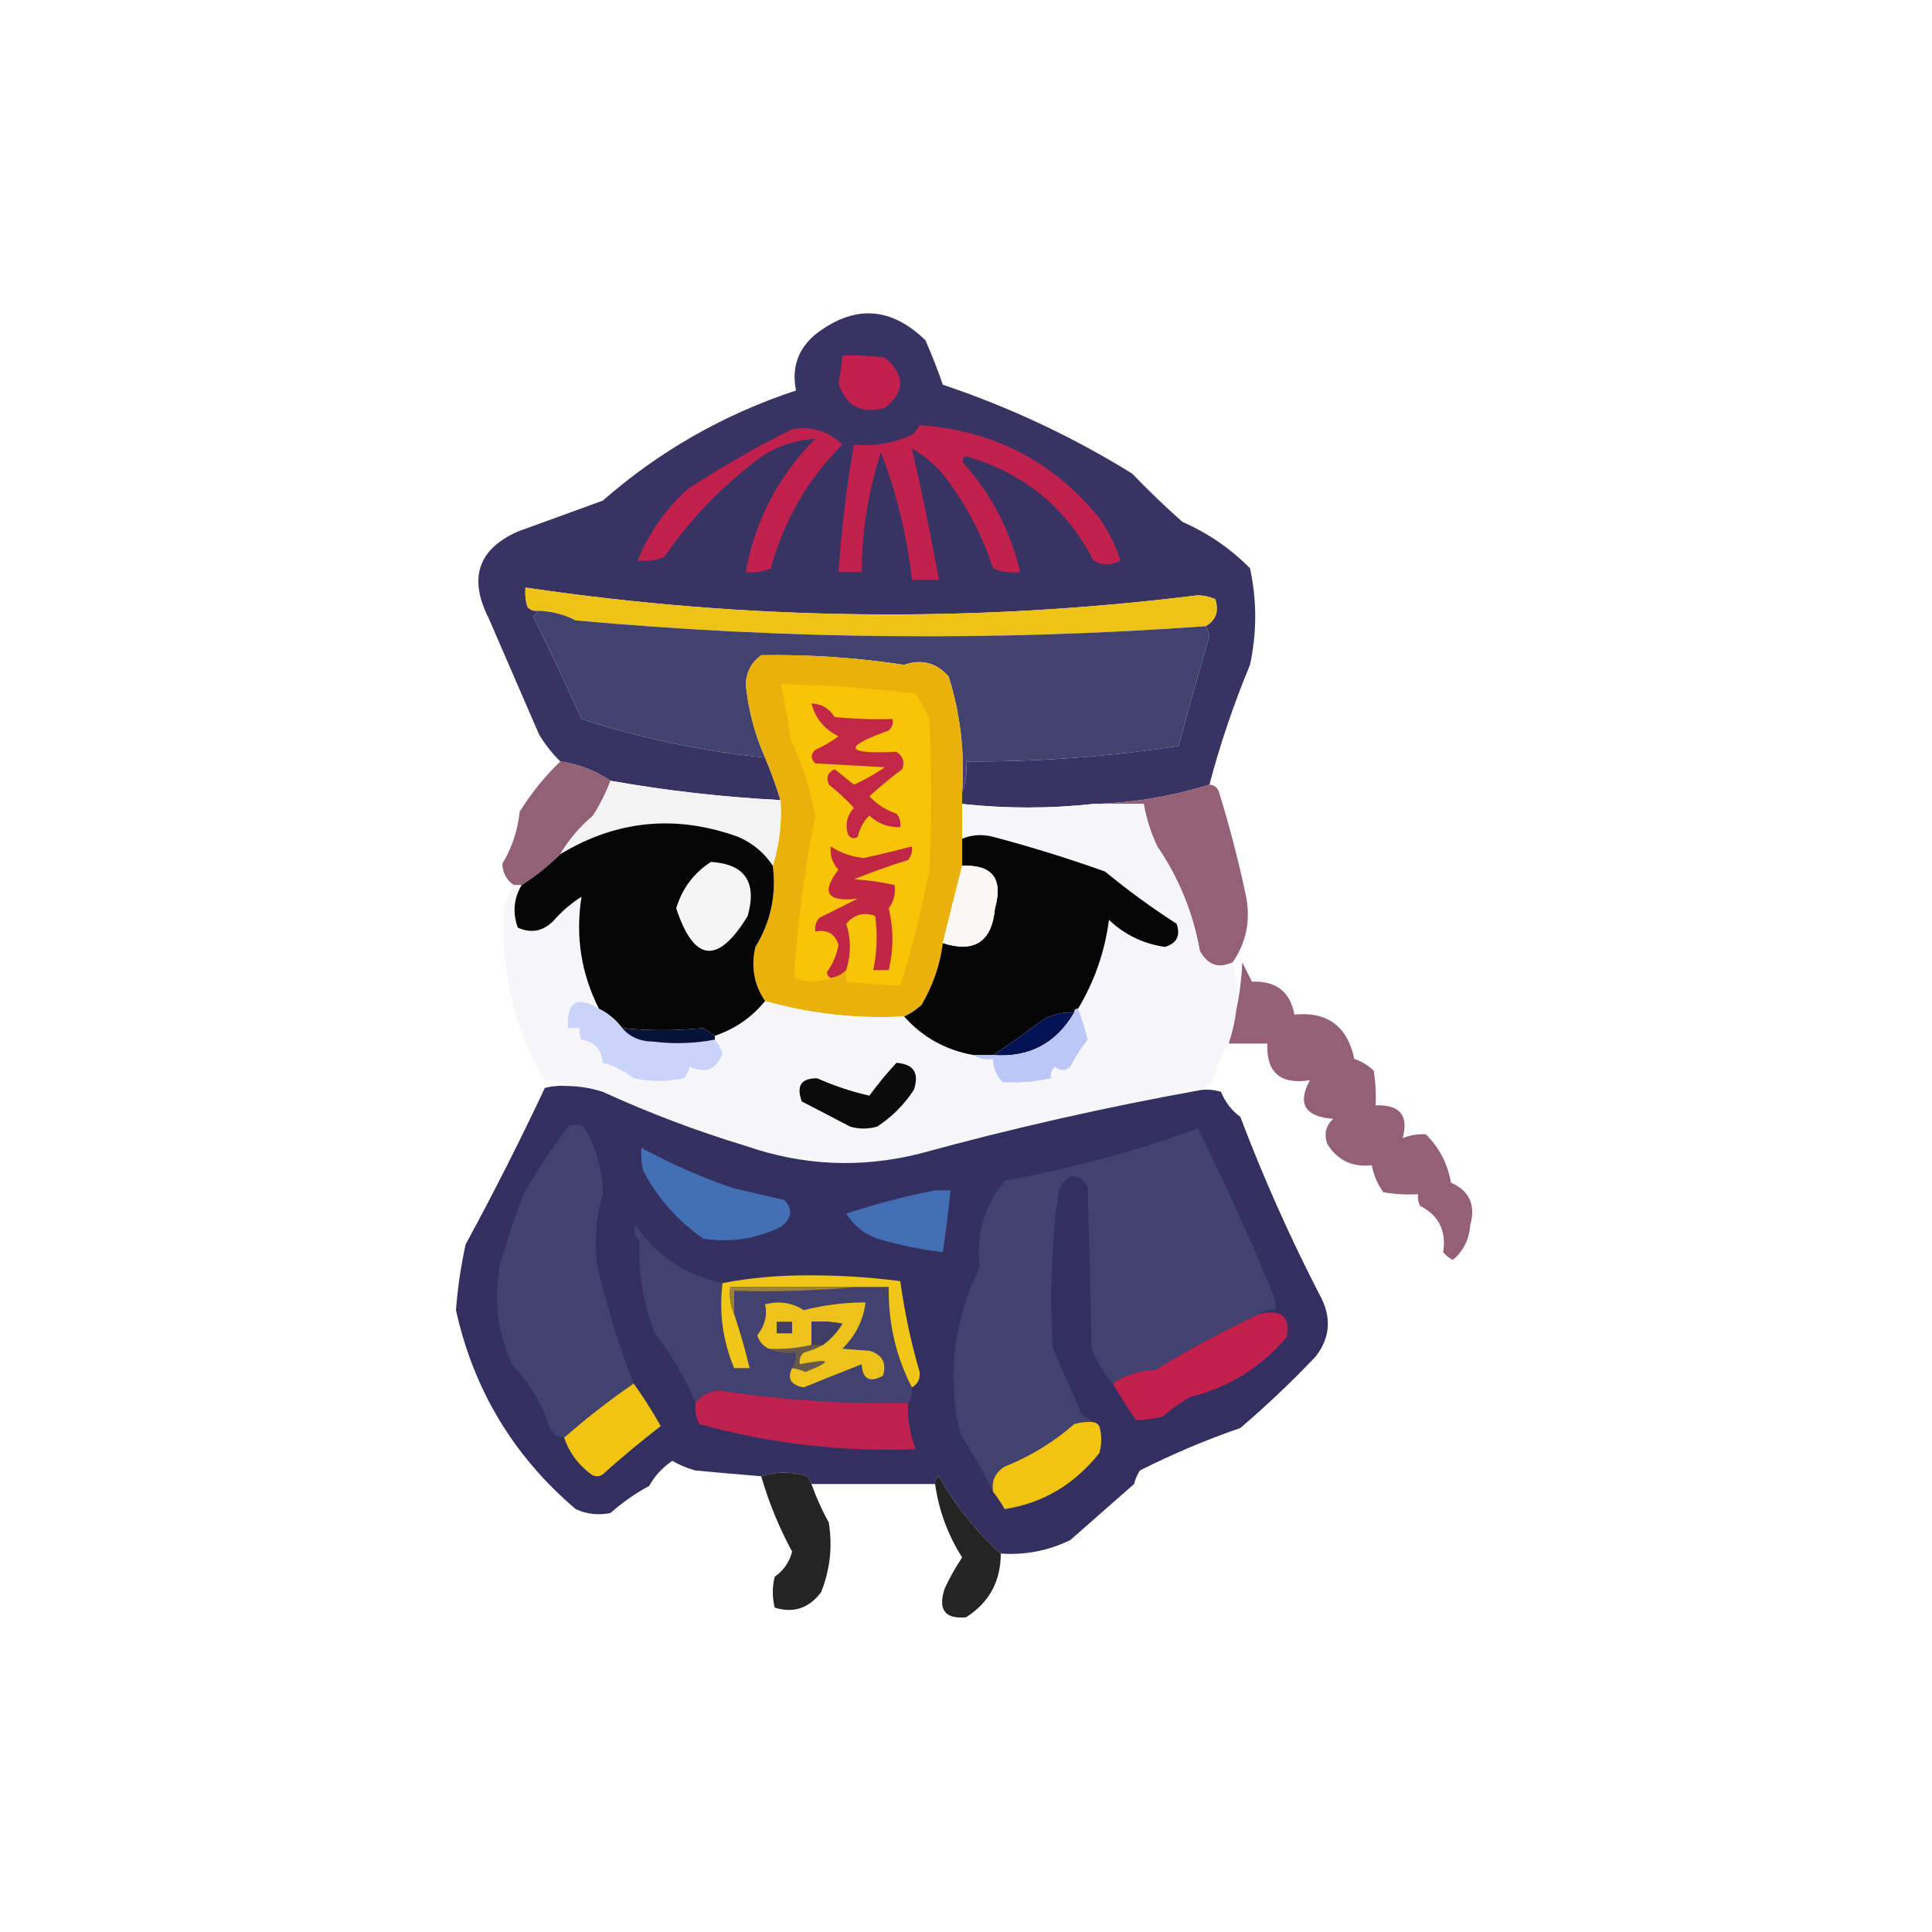 <svg width="500" height="500" viewBox="0 0 500 500" fill="none" xmlns="http://www.w3.org/2000/svg">
<path fill-rule="evenodd" clip-rule="evenodd" d="M313 203.061C303.14 206.131 293.14 207.791 283 208.061C271.69 209.291 260.36 209.291 249 208.061C249 207.061 249 206.061 249 205.061C249.97 202.611 250.31 199.951 250 197.061C268.49 197.181 286.83 195.841 305 193.061C307.56 183.561 310.22 174.061 313 164.561C312.76 163.661 312.42 162.821 312 162.061C314.68 160.521 315.52 158.191 314.5 155.061C313.1 154.441 311.6 154.111 310 154.061C251.86 161.281 193.86 160.621 136 152.061C135.84 153.761 136.01 155.431 136.5 157.061C137.17 157.811 138 158.151 139 158.061C138.89 158.681 138.56 159.181 138 159.561C142.37 168.361 146.54 177.191 150.5 186.061C165.87 191.051 181.71 194.391 198 196.061C199.47 199.591 200.81 203.251 202 207.061C187.2 206.301 172.53 204.641 158 202.061C154.09 199.421 149.75 197.751 145 197.061C142.91 195.001 141.07 192.671 139.5 190.061C135.18 180.091 130.85 170.091 126.5 160.061C121.2 149.651 123.7 142.151 134 137.561C141.33 134.891 148.67 132.231 156 129.561C170.71 116.701 187.38 107.201 206 101.061C204.84 95.171 206.51 90.341 211 86.561C220.99 78.801 230.49 79.301 239.5 88.061C241.18 91.861 242.68 95.691 244 99.561C261.26 105.361 277.59 113.021 293 122.561C297.21 126.941 301.54 131.101 306 135.061C312.61 137.951 318.44 141.951 323.5 147.061C325.3 155.381 325.3 163.711 323.5 172.061C319.26 182.281 315.76 192.611 313 203.061Z" fill="#383363"/>
<path fill-rule="evenodd" clip-rule="evenodd" d="M218 92.061C221.68 91.891 225.35 92.061 229 92.561C234.28 97.072 234.28 101.401 229 105.561C222.81 107.201 218.81 105.031 217 99.061C217.5 96.742 217.83 94.412 218 92.061Z" fill="#C4204E"/>
<path fill-rule="evenodd" clip-rule="evenodd" d="M238 110.062C257.04 111.332 272.54 119.332 284.5 134.062C286.86 137.452 288.69 141.112 290 145.062C287.67 146.392 285.33 146.392 283 145.062C275.96 131.362 264.96 122.362 250 118.062C248.98 118.562 248.81 119.232 249.5 120.062C256.71 128.142 261.54 137.472 264 148.062C261.58 148.372 259.24 148.032 257 147.062C254.56 139.512 251.06 132.512 246.5 126.062C243.81 121.872 240.31 118.542 236 116.062C238.54 127.102 240.88 138.442 243 150.062C240.67 150.062 238.33 150.062 236 150.062C234.74 138.702 232.08 127.702 228 117.062C224.72 127.092 223.05 137.422 223 148.062C221 148.062 219 148.062 217 148.062C217.77 137.002 219.1 126.002 221 115.062C226.24 115.542 231.24 114.702 236 112.562C236.88 111.852 237.55 111.022 238 110.062Z" fill="#C2214E"/>
<path fill-rule="evenodd" clip-rule="evenodd" d="M205 111.061C210.06 110.231 214.39 111.561 218 115.061C209.01 124.021 202.85 134.691 199.5 147.061C197.46 147.981 195.29 148.321 193 148.061C195.41 134.731 201.41 123.231 211 113.561C204.6 113.921 198.93 116.261 194 120.561C185.44 127.291 178.11 135.121 172 144.061C169.76 145.031 167.42 145.371 165 145.061C167.88 137.991 172.21 131.821 178 126.561C186.77 120.851 195.77 115.681 205 111.061Z" fill="#C2214E"/>
<path fill-rule="evenodd" clip-rule="evenodd" d="M312 162.062C257.64 165.982 203.31 165.482 149 160.562C145.88 158.952 142.55 158.122 139 158.062C138 158.152 137.17 157.812 136.5 157.062C136.01 155.432 135.84 153.762 136 152.062C193.86 160.622 251.86 161.282 310 154.062C311.6 154.112 313.1 154.442 314.5 155.062C315.52 158.192 314.68 160.522 312 162.062Z" fill="#EFC216"/>
<path fill-rule="evenodd" clip-rule="evenodd" d="M139 158.062C142.55 158.122 145.88 158.952 149 160.562C203.31 165.482 257.64 165.982 312 162.062C312.42 162.822 312.76 163.662 313 164.562C310.22 174.062 307.56 183.562 305 193.062C286.83 195.842 268.49 197.182 250 197.062C250.31 199.952 249.97 202.612 249 205.062C249.71 194.752 248.54 184.752 245.5 175.062C242.32 171.502 238.49 170.502 234 172.062C221.73 170.192 209.39 169.362 197 169.562C194.5 171.382 193.17 173.882 193 177.062C193.67 183.732 195.34 190.062 198 196.062C181.71 194.392 165.87 191.052 150.5 186.062C146.54 177.192 142.37 168.362 138 159.562C138.56 159.182 138.89 158.682 139 158.062Z" fill="#42426F"/>
<path fill-rule="evenodd" clip-rule="evenodd" d="M249 205.061C249 206.061 249 207.061 249 208.061C249 211.061 249 214.061 249 217.061C249 219.391 249 221.731 249 224.061C247.33 230.601 245.66 237.261 244 244.061C243.29 249.671 241.46 255.011 238.5 260.061C237.09 261.341 235.59 262.341 234 263.061C221.65 263.701 209.65 262.371 198 259.061C195.14 254.861 194.31 250.191 195.5 245.061C199.46 238.611 200.96 231.611 200 224.061C201.71 218.551 202.38 212.881 202 207.061C200.81 203.251 199.47 199.591 198 196.061C195.34 190.061 193.67 183.731 193 177.061C193.17 173.881 194.5 171.381 197 169.561C209.39 169.361 221.73 170.191 234 172.061C238.49 170.501 242.32 171.501 245.5 175.061C248.54 184.751 249.71 194.751 249 205.061Z" fill="#EAB00C"/>
<path fill-rule="evenodd" clip-rule="evenodd" d="M219 251.062C220.26 247.062 220.26 243.062 219 239.062C221.09 236.642 223.59 235.972 226.5 237.062C227.15 241.762 226.98 246.432 226 251.062C227.33 251.062 228.67 251.062 230 251.062C231.27 245.732 231.27 240.402 230 235.062C231.34 233.242 231.84 231.242 231.5 229.062C228.09 228.272 224.59 227.772 221 227.562C225.59 225.702 230.26 224.032 235 222.562C235.84 221.552 236.17 220.382 236 219.062C231.89 220.152 227.72 221.152 223.5 222.062C220.36 221.722 217.53 220.722 215 219.062C214.75 221.392 215.41 223.392 217 225.062C212.4 231.012 214.07 233.512 222 232.562C218.67 234.232 215.33 235.892 212 237.562C211.16 238.572 210.83 239.742 211 241.062C214.12 240.492 216.12 241.652 217 244.562C216.54 247.142 215.54 249.482 214 251.562C214.07 252.322 214.4 252.822 215 253.062C211.94 254.382 208.77 254.382 205.5 253.062C206.39 238.942 208.23 224.942 211 211.062C209.66 204.072 207.5 197.402 204.5 191.062C203.97 186.322 203.14 181.652 202 177.062C213.73 177.232 225.4 178.062 237 179.562C238.39 181.612 239.55 183.772 240.5 186.062C241.17 199.062 241.17 212.062 240.5 225.062C238.61 235.302 236.11 245.302 233 255.062C228.32 254.892 223.65 254.562 219 254.062C219 253.062 219 252.062 219 251.062Z" fill="#F8C506"/>
<path fill-rule="evenodd" clip-rule="evenodd" d="M145 197.062C149.75 197.752 154.09 199.422 158 202.062C156.85 205.102 155.35 208.102 153.5 211.062C150.06 213.992 147.22 217.332 145 221.062C141.98 224.082 138.65 226.742 135 229.062C134.33 229.062 133.67 229.062 133 229.062C131.11 227.792 130.11 225.962 130 223.562C132.48 219.432 133.98 214.932 134.5 210.062C137.52 205.222 141.02 200.892 145 197.062Z" fill="#936176"/>
<path fill-rule="evenodd" clip-rule="evenodd" d="M158 202.062C172.53 204.642 187.2 206.302 202 207.062C202.38 212.882 201.71 218.552 200 224.062C197.8 220.702 194.8 218.202 191 216.562C174.89 210.752 159.56 212.252 145 221.062C147.22 217.332 150.06 213.992 153.5 211.062C155.35 208.102 156.85 205.102 158 202.062Z" fill="#F4F3F3"/>
<path fill-rule="evenodd" clip-rule="evenodd" d="M313 203.062C314.25 203.142 315.08 203.802 315.5 205.062C318.24 213.942 320.57 222.942 322.5 232.062C323.68 238.322 322.51 243.982 319 249.062C315.34 250.762 312.5 249.762 310.5 246.062C308.77 236.262 305.1 227.262 299.5 219.062C297.83 215.542 296.66 211.872 296 208.062C291.67 208.062 287.33 208.062 283 208.062C293.14 207.792 303.14 206.132 313 203.062Z" fill="#936076"/>
<path fill-rule="evenodd" clip-rule="evenodd" d="M210 182.062C212.58 182.132 214.58 183.302 216 185.562C220.99 186.062 225.99 186.232 231 186.062C231.22 187.242 230.89 188.242 230 189.062C217.94 193.362 218.61 195.202 232 194.562C233.71 195.692 234.21 197.192 233.5 199.062C230.53 201.282 227.7 203.622 225 206.062C226.93 208.152 229.26 209.652 232 210.562C232.84 211.572 233.17 212.742 233 214.062C229.91 214.182 227.25 213.182 225 211.062C223.49 212.552 222.49 214.382 222 216.562C221.05 217.182 220.22 217.012 219.5 216.062C218.66 213.422 219.16 211.092 221 209.062C219.01 206.902 216.84 204.902 214.5 203.062C213.72 201.242 214.22 199.912 216 199.062C217.67 200.392 219.33 201.732 221 203.062C223.83 201.812 226.5 200.312 229 198.562C223 198.232 217 197.892 211 197.562C209.77 196.382 209.77 195.212 211 194.062C213.13 193.092 215.13 191.932 217 190.562C213.32 188.722 210.99 185.892 210 182.062Z" fill="#C22745"/>
<path fill-rule="evenodd" clip-rule="evenodd" d="M249 208.062C260.36 209.292 271.69 209.292 283 208.062C287.33 208.062 291.67 208.062 296 208.062C296.66 211.872 297.83 215.542 299.5 219.062C305.1 227.262 308.77 236.262 310.5 246.062C312.5 249.762 315.34 250.762 319 249.062C319.98 252.862 320.32 256.862 320 261.062C319.63 264.132 318.96 267.132 318 270.062C316.12 273.152 314.79 276.492 314 280.062C312.9 280.742 311.9 281.402 311 282.062C286.41 286.462 262.08 291.962 238 298.562C222.8 302.372 207.8 301.702 193 296.562C180.34 292.732 168 288.062 156 282.562C153.07 281.612 150.07 281.112 147 281.062C144.94 280.342 142.78 279.682 140.5 279.062C132.89 265.412 129.56 250.752 130.5 235.062C131.07 232.842 131.9 230.842 133 229.062C133.67 229.062 134.33 229.062 135 229.062C132.95 232.512 132.61 236.172 134 240.062C137.33 241.562 140.33 241.062 143 238.562C145.2 236.022 147.7 233.852 150.5 232.062C148.88 242.232 150.38 251.902 155 261.062C149.3 257.582 146.63 259.252 147 266.062C148 266.062 149 266.062 150 266.062C149.85 267.112 150.02 268.112 150.5 269.062C153.94 269.662 155.77 271.662 156 275.062C158.9 275.812 161.57 277.152 164 279.062C168.39 279.992 172.72 279.992 177 279.062C177.75 278.182 178.25 277.182 178.5 276.062C182.62 277.972 185.45 276.812 187 272.562C186.52 271.262 185.86 270.092 185 269.062C185 268.732 185 268.392 185 268.062C190.25 266.282 194.58 263.282 198 259.062C209.65 262.372 221.65 263.702 234 263.062C238.74 268.442 244.74 271.772 252 273.062C253.42 274.012 255.09 274.342 257 274.062C257 276.392 257.83 278.392 259.5 280.062C263.51 280.302 267.67 279.962 272 279.062C271.78 277.882 272.11 276.882 273 276.062C274.39 277.202 275.72 277.202 277 276.062C278.26 273.592 279.76 271.262 281.5 269.062C280.85 266.452 280.02 263.782 279 261.062C283.26 253.952 285.93 246.282 287 238.062C291.06 241.912 295.89 244.252 301.5 245.062C304.57 244.112 305.57 242.112 304.5 239.062C298.07 234.932 291.9 230.432 286 225.562C276.48 222.162 266.81 219.162 257 216.562C254.24 215.842 251.57 216.002 249 217.062C249 214.062 249 211.062 249 208.062Z" fill="#F7F7F9"/>
<path fill-rule="evenodd" clip-rule="evenodd" d="M200 224.061C200.96 231.611 199.46 238.611 195.5 245.061C194.31 250.191 195.14 254.861 198 259.061C194.58 263.281 190.25 266.281 185 268.061C184.02 267.421 183.02 266.751 182 266.061C174.9 266.771 167.9 266.771 161 266.061C159.41 263.931 157.41 262.261 155 261.061C150.38 251.901 148.88 242.231 150.5 232.061C147.7 233.851 145.2 236.021 143 238.561C140.33 241.061 137.33 241.561 134 240.061C132.61 236.171 132.95 232.511 135 229.061C138.65 226.741 141.98 224.081 145 221.061C159.56 212.251 174.89 210.751 191 216.561C194.8 218.201 197.8 220.701 200 224.061Z" fill="#050505"/>
<path fill-rule="evenodd" clip-rule="evenodd" d="M279 261.062C278.33 261.062 278 261.392 278 262.062C274.67 261.822 271.67 262.662 269 264.562C265.1 267.552 261.1 270.382 257 273.062C255.33 273.062 253.67 273.062 252 273.062C244.74 271.772 238.74 268.442 234 263.062C235.59 262.342 237.09 261.342 238.5 260.062C241.46 255.012 243.29 249.672 244 244.062C252.22 246.702 256.72 243.702 257.5 235.062C259.66 227.392 256.82 223.732 249 224.062C249 221.732 249 219.392 249 217.062C251.57 216.002 254.24 215.842 257 216.562C266.81 219.162 276.48 222.162 286 225.562C291.9 230.432 298.07 234.932 304.5 239.062C305.57 242.112 304.57 244.112 301.5 245.062C295.89 244.252 291.06 241.912 287 238.062C285.93 246.282 283.26 253.952 279 261.062Z" fill="#050505"/>
<path fill-rule="evenodd" clip-rule="evenodd" d="M219 251.062C217.9 252.162 216.56 252.832 215 253.062C214.4 252.822 214.07 252.322 214 251.562C215.54 249.482 216.54 247.142 217 244.562C216.12 241.652 214.12 240.492 211 241.062C210.83 239.742 211.16 238.572 212 237.562C215.33 235.892 218.67 234.232 222 232.562C214.07 233.512 212.4 231.012 217 225.062C215.41 223.392 214.75 221.392 215 219.062C217.53 220.722 220.36 221.722 223.5 222.062C227.72 221.152 231.89 220.152 236 219.062C236.17 220.382 235.84 221.552 235 222.562C230.26 224.032 225.59 225.702 221 227.562C224.59 227.772 228.09 228.272 231.5 229.062C231.84 231.242 231.34 233.242 230 235.062C231.27 240.402 231.27 245.732 230 251.062C228.67 251.062 227.33 251.062 226 251.062C226.98 246.432 227.15 241.762 226.5 237.062C223.59 235.972 221.09 236.642 219 239.062C220.26 243.062 220.26 247.062 219 251.062Z" fill="#C22645"/>
<path fill-rule="evenodd" clip-rule="evenodd" d="M184 223.062C192.8 223.622 195.97 228.292 193.5 237.062C185.78 249.712 179.61 249.042 175 235.062C176.57 229.902 179.57 225.902 184 223.062Z" fill="#F5F5F5"/>
<path fill-rule="evenodd" clip-rule="evenodd" d="M249 224.061C256.82 223.731 259.66 227.391 257.5 235.061C256.72 243.701 252.22 246.701 244 244.061C245.66 237.261 247.33 230.601 249 224.061Z" fill="#F9F8F4"/>
<path fill-rule="evenodd" clip-rule="evenodd" d="M318 270.062C318.96 267.132 319.63 264.132 320 261.062C320.82 257.252 321.32 253.252 321.5 249.062C322.33 250.732 323.17 252.392 324 254.062C330.21 253.792 333.88 256.622 335 262.562C343.53 261.752 348.7 265.582 350.5 274.062C352.39 274.692 354.06 275.692 355.5 277.062C356 280.042 356.16 283.042 356 286.062C362.3 285.852 364.63 288.682 363 294.562C364.85 293.782 366.85 293.442 369 293.562C372.48 296.992 374.65 301.162 375.5 306.062C380.3 308.192 381.96 311.862 380.5 317.062C380.22 320.772 378.72 323.772 376 326.062C375.02 325.582 374.19 324.922 373.5 324.062C374.34 318.522 372.34 314.522 367.5 312.062C367.02 311.112 366.85 310.112 367 309.062C363.98 309.222 360.98 309.062 358 308.562C356.51 306.462 355.51 304.132 355 301.562C349.99 302.142 346.15 300.302 343.5 296.062C342.6 293.532 343.1 291.372 345 289.562C337.68 288.972 335.68 285.642 339 279.562C331.36 280.742 327.69 277.582 328 270.062C324.67 270.062 321.33 270.062 318 270.062Z" fill="#936076"/>
<path fill-rule="evenodd" clip-rule="evenodd" d="M155 261.061C157.41 262.261 159.41 263.931 161 266.061C163.04 268.391 165.71 269.561 169 269.561C174.37 270.241 179.7 270.071 185 269.061C185.86 270.091 186.52 271.261 187 272.561C185.45 276.811 182.62 277.971 178.5 276.061C178.25 277.181 177.75 278.181 177 279.061C172.72 279.991 168.39 279.991 164 279.061C161.57 277.151 158.9 275.811 156 275.061C155.77 271.661 153.94 269.661 150.5 269.061C150.02 268.111 149.85 267.111 150 266.061C149 266.061 148 266.061 147 266.061C146.63 259.251 149.3 257.581 155 261.061Z" fill="#CAD3F9"/>
<path fill-rule="evenodd" clip-rule="evenodd" d="M185 268.062C185 268.392 185 268.732 185 269.062C179.7 270.072 174.37 270.242 169 269.562C165.71 269.562 163.04 268.392 161 266.062C167.9 266.772 174.9 266.772 182 266.062C183.02 266.752 184.02 267.422 185 268.062Z" fill="#071239"/>
<path fill-rule="evenodd" clip-rule="evenodd" d="M278 262.062C273.32 270.072 266.32 273.742 257 273.062C261.1 270.382 265.1 267.552 269 264.562C271.67 262.662 274.67 261.822 278 262.062Z" fill="#031252"/>
<path fill-rule="evenodd" clip-rule="evenodd" d="M232 275.062C236.48 275.382 237.98 277.722 236.5 282.062C234 285.892 230.83 289.062 227 291.562C224.67 292.232 222.33 292.232 220 291.562C215.81 289.362 211.65 287.192 207.5 285.062C206.02 281.012 207.35 279.012 211.5 279.062C215.89 281.012 220.39 282.512 225 283.562C227.2 280.542 229.53 277.702 232 275.062Z" fill="#0B0B0B"/>
<path fill-rule="evenodd" clip-rule="evenodd" d="M279 261.062C280.02 263.782 280.85 266.452 281.5 269.062C279.76 271.262 278.26 273.592 277 276.062C275.72 277.202 274.39 277.202 273 276.062C272.11 276.882 271.78 277.882 272 279.062C267.67 279.962 263.51 280.302 259.5 280.062C257.83 278.392 257 276.392 257 274.062C255.09 274.342 253.42 274.012 252 273.062C253.67 273.062 255.33 273.062 257 273.062C266.32 273.742 273.32 270.072 278 262.062C278 261.392 278.33 261.062 279 261.062Z" fill="#BCC6F7"/>
<path fill-rule="evenodd" clip-rule="evenodd" d="M147 281.062C150.07 281.112 153.07 281.612 156 282.562C168 288.062 180.34 292.732 193 296.562C207.8 301.702 222.8 302.372 238 298.562C262.08 291.962 286.41 286.462 311 282.062C312.7 281.902 314.37 282.072 316 282.562C317.07 285.222 318.74 287.382 321 289.062C326.97 304.802 333.8 320.142 341.5 335.062C344.67 340.772 344.34 346.102 340.5 351.062C334.3 357.592 327.8 363.762 321 369.562C312.09 372.642 303.42 376.312 295 380.562C294.31 381.632 293.81 382.792 293.5 384.062C288 388.892 282.5 393.732 277 398.562C271.33 401.332 265.33 402.492 259 402.062C252.6 396.322 247.27 389.652 243 382.062C242.2 382.522 241.87 383.182 242 384.062C231.33 384.062 220.67 384.062 210 384.062C209.7 383.412 209.36 382.742 209 382.062C204.95 380.802 200.95 380.802 197 382.062C191.34 381.592 185.67 381.092 180 380.562C177.89 380.002 175.89 379.172 174 378.062C171.48 379.752 169.48 381.922 168 384.562C164.39 386.502 161.06 388.842 158 391.562C154.91 392.212 151.91 391.882 149 390.562C132.9 376.872 122.57 359.702 118 339.062C118.44 333.322 119.27 327.652 120.5 322.062C127.79 308.642 134.62 295.142 141 281.562C142.97 281.062 144.97 280.902 147 281.062Z" fill="#332F60"/>
<path fill-rule="evenodd" clip-rule="evenodd" d="M164 358.062C157.64 362.432 151.64 367.102 146 372.062C144.48 372.052 143.32 371.382 142.5 370.062C140.39 363.632 137.06 357.972 132.5 353.062C128.68 344.652 127.68 335.982 129.5 327.062C131.19 320.962 133.19 314.962 135.5 309.062C138.97 302.942 142.81 297.102 147 291.562C148.33 290.892 149.67 290.892 151 291.562C154.27 296.782 155.93 302.612 156 309.062C154.27 314.962 153.77 320.962 154.5 327.062C156.92 337.772 160.09 348.112 164 358.062Z" fill="#424270"/>
<path fill-rule="evenodd" clip-rule="evenodd" d="M326 340.062C316.78 344.342 307.78 349.172 299 354.562C294.93 354.672 291.26 355.842 288 358.062C285.69 355.462 283.86 352.462 282.5 349.062C282.17 335.062 281.83 321.062 281.5 307.062C278.69 303.142 276.19 303.472 274 308.062C272.11 321.672 271.61 335.342 272.5 349.062C275 354.732 277.5 360.392 280 366.062C281.1 366.742 282.1 367.402 283 368.062C281.3 367.902 279.63 368.072 278 368.562C272.63 373.242 266.63 376.912 260 379.562C257.58 381.072 256.58 383.242 257 386.062C254.51 381.022 251.67 376.022 248.5 371.062C245.04 356.242 246.7 341.902 253.5 328.062C252.55 319.562 254.71 312.062 260 305.562C277.08 302.442 293.75 297.942 310 292.062C317.07 306.192 323.57 320.522 329.5 335.062C329.99 336.352 330.16 337.692 330 339.062C328.4 338.792 327.07 339.132 326 340.062Z" fill="#424270"/>
<path fill-rule="evenodd" clip-rule="evenodd" d="M166 297.062C173.61 301.222 181.61 304.722 190 307.562C194.33 308.562 198.67 309.562 203 310.562C205.32 313.042 204.98 315.372 202 317.562C195.65 320.652 188.98 321.652 182 320.562C175.4 315.972 170.24 310.132 166.5 303.062C166 301.092 165.84 299.092 166 297.062Z" fill="#436FB5"/>
<path fill-rule="evenodd" clip-rule="evenodd" d="M242 308.062C243.33 308.062 244.67 308.062 246 308.062C245.46 313.412 244.8 318.742 244 324.062C238.25 323.372 232.58 322.212 227 320.562C223.61 319.342 220.94 317.172 219 314.062C226.67 311.562 234.33 309.562 242 308.062Z" fill="#436EB4"/>
<path fill-rule="evenodd" clip-rule="evenodd" d="M187 332.062C186.03 339.592 187.03 346.932 190 354.062C191.33 354.062 192.67 354.062 194 354.062C192.86 349.322 191.53 344.652 190 340.062C190 338.062 190 336.062 190 334.062C200.85 334.392 211.51 334.052 222 333.062C224.67 333.062 227.33 333.062 230 333.062C229.86 342.392 231.86 351.062 236 359.062C236.27 360.662 235.93 361.992 235 363.062C219.08 363.402 203.24 362.402 187.5 360.062C184.38 359.672 181.88 360.672 180 363.062C177.3 356.672 173.8 350.672 169.5 345.062C166.46 337.412 165.12 329.412 165.5 321.062C164.13 319.972 163.8 318.632 164.5 317.062C169.99 325.042 177.49 330.042 187 332.062Z" fill="#42416F"/>
<path fill-rule="evenodd" clip-rule="evenodd" d="M236 359.061C231.86 351.061 229.86 342.391 230 333.061C227.33 333.061 224.67 333.061 222 333.061C211 333.061 200 333.061 189 333.061C188.7 335.621 189.03 337.951 190 340.061C191.53 344.651 192.86 349.321 194 354.061C192.67 354.061 191.33 354.061 190 354.061C187.03 346.931 186.03 339.591 187 332.061C193.76 330.761 200.76 330.101 208 330.061C216.38 329.981 224.72 330.481 233 331.561C234.07 339.501 235.74 347.331 238 355.061C238.16 356.911 237.49 358.251 236 359.061Z" fill="#F0C617"/>
<path fill-rule="evenodd" clip-rule="evenodd" d="M222 333.062C211.51 334.052 200.85 334.392 190 334.062C190 336.062 190 338.062 190 340.062C189.03 337.952 188.7 335.622 189 333.062C200 333.062 211 333.062 222 333.062Z" fill="#9B8235"/>
<path fill-rule="evenodd" clip-rule="evenodd" d="M326 340.062C331.67 338.752 334.01 340.752 333 346.062C326.33 353.902 318 359.062 308 361.562C305.49 362.982 303.16 364.652 301 366.562C298.62 367.172 296.29 367.512 294 367.562C291.85 364.422 289.85 361.252 288 358.062C291.26 355.842 294.93 354.672 299 354.562C307.78 349.172 316.78 344.342 326 340.062Z" fill="#C3204E"/>
<path fill-rule="evenodd" clip-rule="evenodd" d="M210 348.062C211 348.062 212 348.062 213 348.062C211.5 348.872 209.84 349.532 208 350.062C207.11 350.882 206.78 351.882 207 353.062C215.13 351.512 215.63 352.172 208.5 355.062C207.36 354.572 206.19 354.242 205 354.062C205.73 352.852 206.07 351.522 206 350.062C203.44 350.362 201.11 350.032 199 349.062C202.73 349.242 206.4 348.902 210 348.062Z" fill="#685A4A"/>
<path fill-rule="evenodd" clip-rule="evenodd" d="M205 354.062C206.19 354.242 207.36 354.572 208.5 355.062C215.63 352.172 215.13 351.512 207 353.062C206.78 351.882 207.11 350.882 208 350.062C209.84 349.532 211.5 348.872 213 348.062C215 346.582 216.67 344.752 218 342.562C215.35 342.062 212.69 341.902 210 342.062C210 344.062 210 346.062 210 348.062C206.4 348.902 202.73 349.242 199 349.062C197.48 348.372 196.48 347.202 196 345.562C197.96 343.062 198.62 340.392 198 337.562C201.6 336.602 204.93 337.102 208 339.062C213.24 337.742 218.57 337.072 224 337.062C223.43 341.672 221.43 345.672 218 349.062C220.17 349.242 222.5 349.402 225 349.562C228.38 350.592 229.54 352.762 228.5 356.062C225.03 357.912 223.2 356.912 223 353.062C218.02 355.032 213.02 357.032 208 359.062C204.66 358.452 203.66 356.782 205 354.062Z" fill="#ECC21B"/>
<path fill-rule="evenodd" clip-rule="evenodd" d="M201 342.062C202.33 342.062 203.67 342.062 205 342.062C205 343.062 205 344.062 205 345.062C203.67 345.062 202.33 345.062 201 345.062C201 344.062 201 343.062 201 342.062Z" fill="#423B65"/>
<path fill-rule="evenodd" clip-rule="evenodd" d="M213 348.062C212 348.062 211 348.062 210 348.062C210 346.062 210 344.062 210 342.062C212.69 341.902 215.35 342.062 218 342.562C216.67 344.752 215 346.582 213 348.062Z" fill="#403D65"/>
<path fill-rule="evenodd" clip-rule="evenodd" d="M164 358.062C166.51 361.562 168.84 365.222 171 369.062C165.86 373.032 160.86 377.202 156 381.562C155 382.232 154 382.232 153 381.562C149.61 379.032 147.28 375.862 146 372.062C151.64 367.102 157.64 362.432 164 358.062Z" fill="#F1C411"/>
<path fill-rule="evenodd" clip-rule="evenodd" d="M235 363.062C234.83 367.232 235.5 371.232 237 375.062C217.98 375.782 199.31 373.612 181 368.562C180.09 366.862 179.76 365.032 180 363.062C181.88 360.672 184.38 359.672 187.5 360.062C203.24 362.402 219.08 363.402 235 363.062Z" fill="#BF224E"/>
<path fill-rule="evenodd" clip-rule="evenodd" d="M283 368.062C283.62 368.172 284.12 368.502 284.5 369.062C285.17 371.392 285.17 373.732 284.5 376.062C278.05 384.192 269.89 389.022 260 390.562C259.11 388.952 258.11 387.452 257 386.062C256.58 383.242 257.58 381.072 260 379.562C266.63 376.912 272.63 373.242 278 368.562C279.63 368.072 281.3 367.902 283 368.062Z" fill="#F2C410"/>
<path fill-rule="evenodd" clip-rule="evenodd" d="M210 384.062C211.23 387.522 212.73 390.852 214.5 394.062C215.48 400.262 214.82 406.262 212.5 412.062C209.35 416.222 205.35 417.552 200.5 416.062C199.83 413.392 199.83 410.732 200.5 408.062C202.8 406.432 204.3 404.272 205 401.562C201.63 395.332 198.97 388.832 197 382.062C200.95 380.802 204.95 380.802 209 382.062C209.36 382.742 209.7 383.412 210 384.062Z" fill="#242425"/>
<path fill-rule="evenodd" clip-rule="evenodd" d="M259 402.062C258.99 409.252 255.99 414.752 250 418.562C244.51 419.052 242.67 416.552 244.5 411.062C245.8 408.272 247.3 405.602 249 403.062C245.3 397.232 242.97 390.902 242 384.062C241.87 383.182 242.2 382.522 243 382.062C247.27 389.652 252.6 396.322 259 402.062Z" fill="#242425"/>
</svg>

